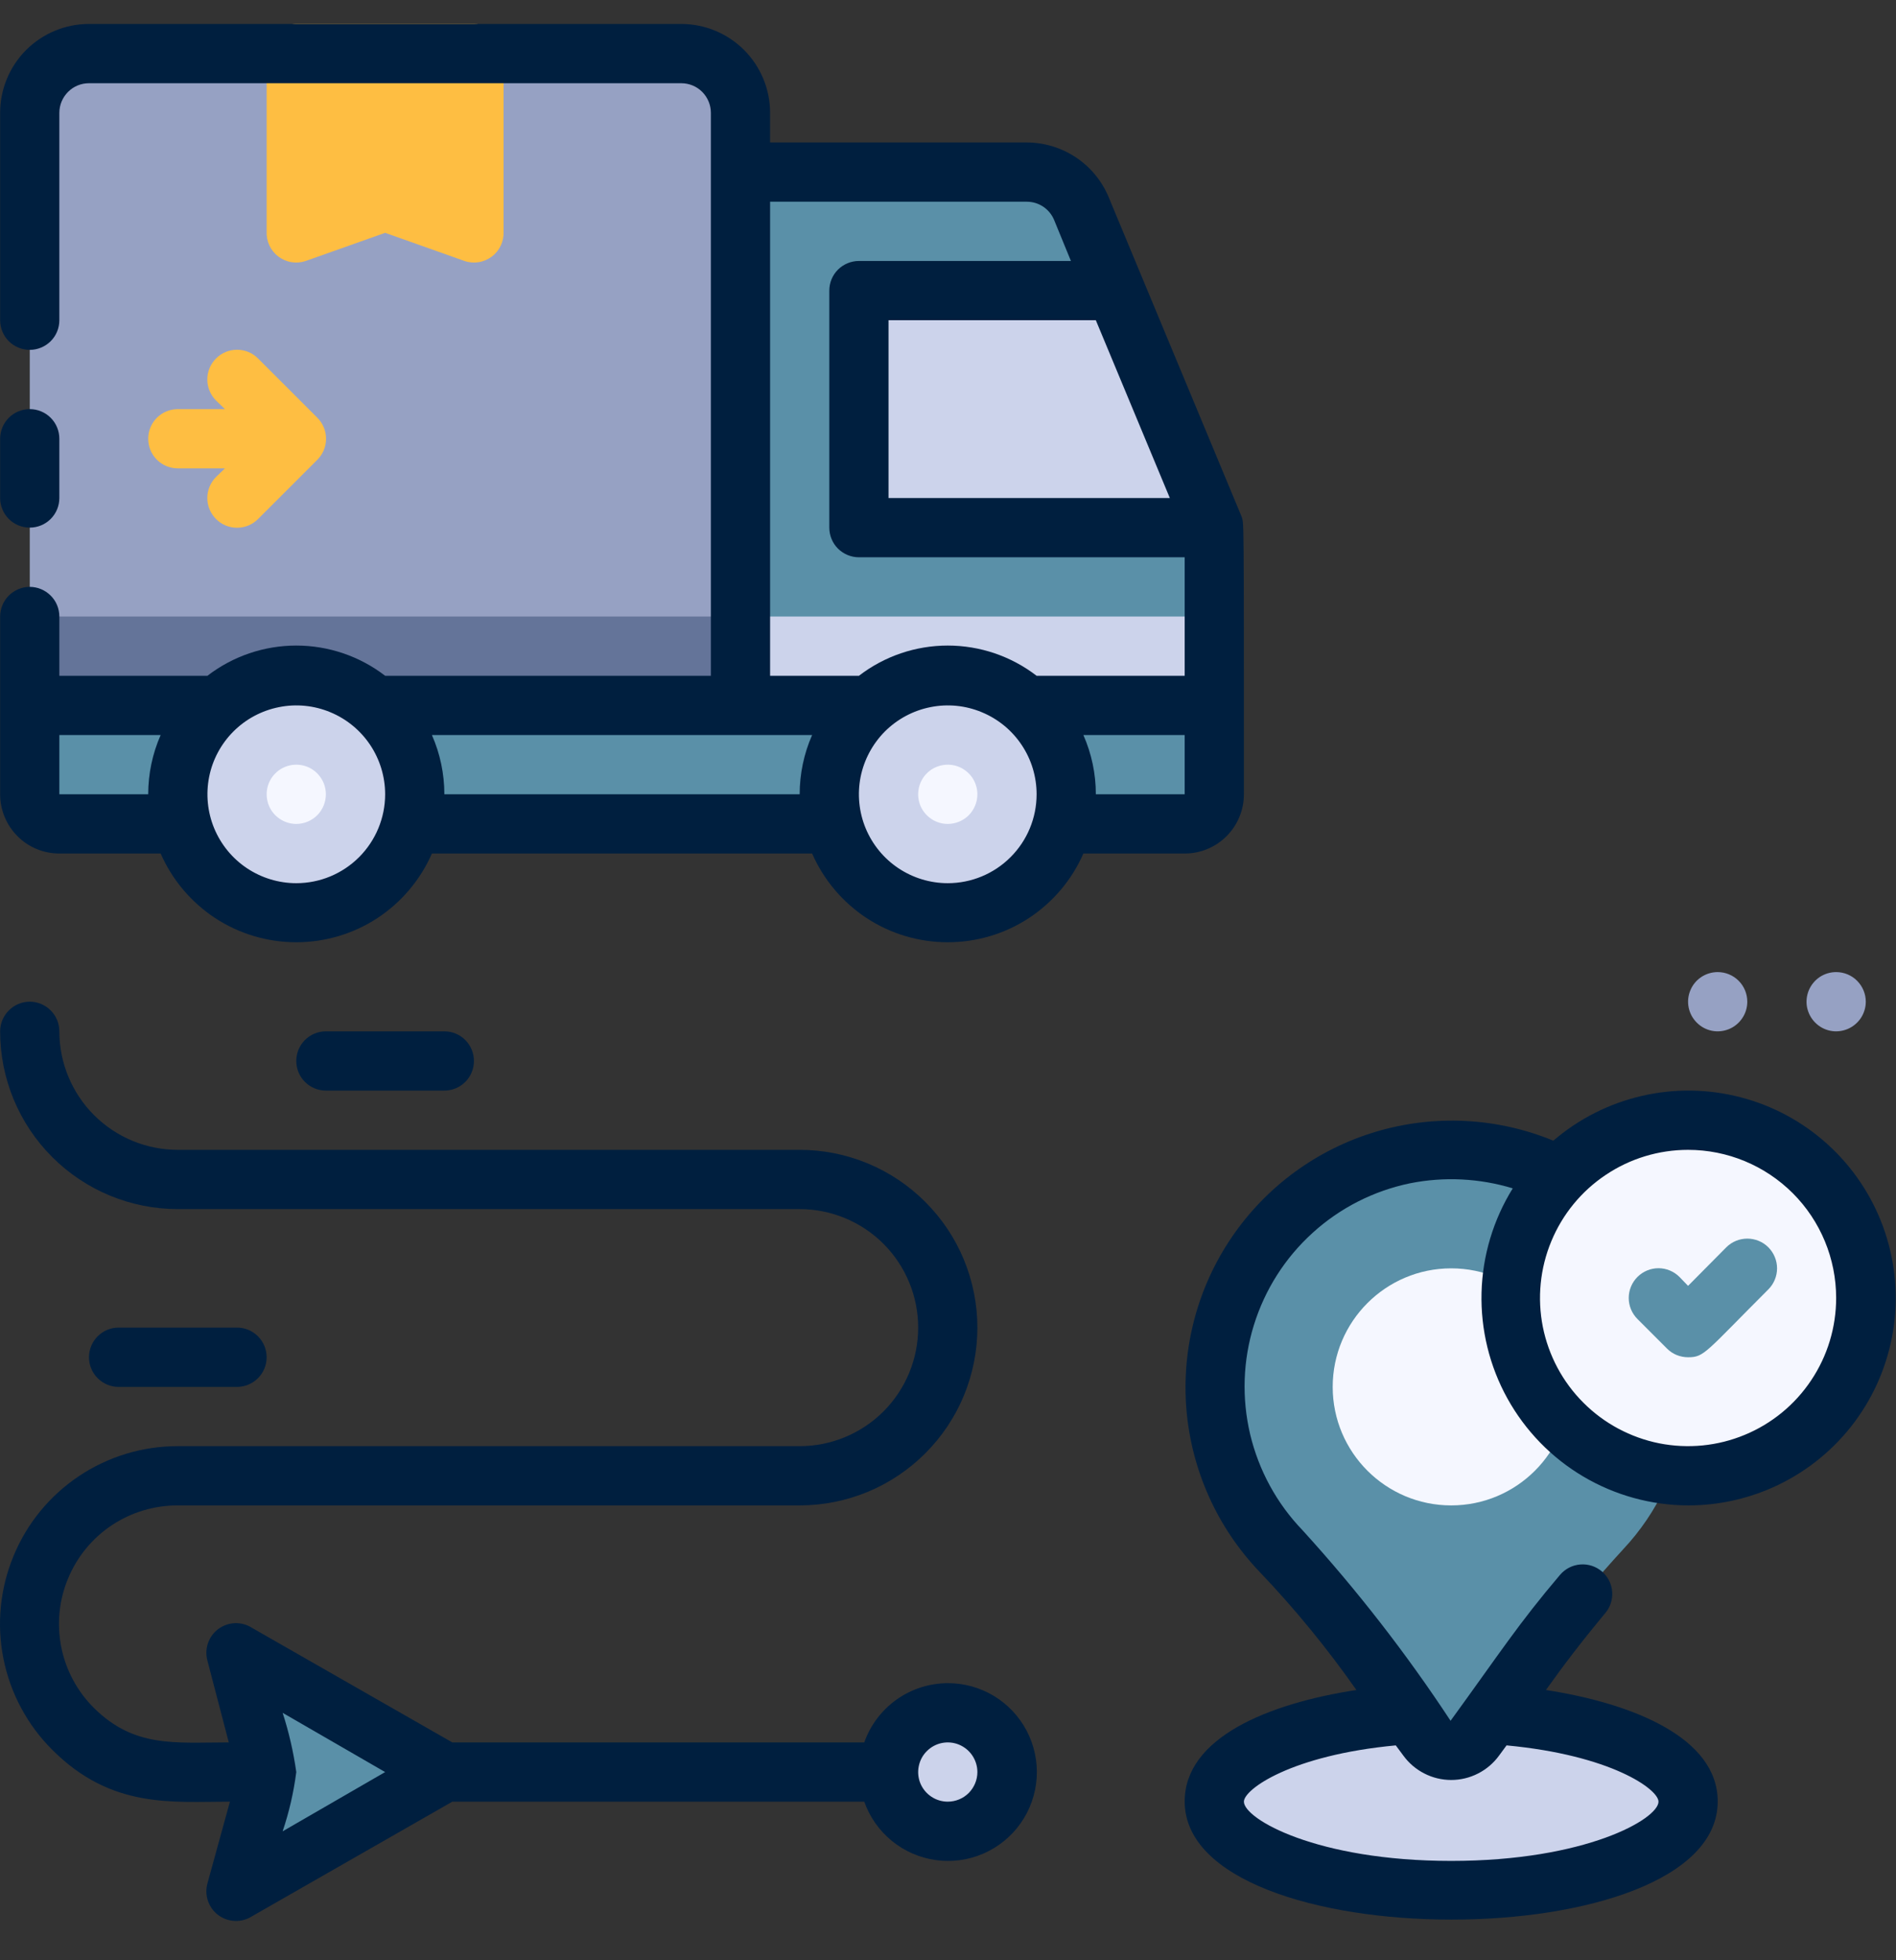 <svg width="30" height="31" viewBox="0 0 30 31" fill="none" xmlns="http://www.w3.org/2000/svg">
<rect x="0" y="0" width="30" height="31" fill="#333333" stroke="none"/>
<path d="M0.471 11.155H19.213V12.561C19.213 12.685 19.164 12.805 19.076 12.893C18.988 12.98 18.869 13.03 18.745 13.03H0.939C0.815 13.03 0.696 12.98 0.608 12.893C0.52 12.805 0.471 12.685 0.471 12.561V11.155Z" fill="#5A90A8"/>
<path d="M1.408 0.847H10.779C11.028 0.847 11.266 0.946 11.442 1.122C11.618 1.297 11.716 1.536 11.716 1.784V11.155H0.471V1.784C0.471 1.536 0.57 1.297 0.745 1.122C0.921 0.946 1.159 0.847 1.408 0.847Z" fill="#96A1C3"/>
<path d="M0.471 9.75H11.716V11.156H0.471V9.75Z" fill="#647499"/>
<path d="M7.968 0.847V3.659C7.972 3.735 7.957 3.811 7.925 3.881C7.893 3.95 7.844 4.011 7.783 4.057C7.722 4.103 7.65 4.134 7.575 4.146C7.499 4.158 7.422 4.152 7.349 4.127L6.094 3.682L4.838 4.127C4.765 4.152 4.688 4.158 4.612 4.146C4.537 4.134 4.465 4.103 4.404 4.057C4.343 4.011 4.294 3.95 4.262 3.881C4.23 3.811 4.215 3.735 4.219 3.659V0.847C4.219 0.723 4.269 0.604 4.357 0.516C4.444 0.428 4.564 0.379 4.688 0.379H7.499C7.623 0.379 7.743 0.428 7.831 0.516C7.918 0.604 7.968 0.723 7.968 0.847Z" fill="#FEBE42"/>
<path d="M19.213 8.344V11.155H11.716V2.721H16.247C16.432 2.722 16.612 2.777 16.765 2.879C16.919 2.982 17.038 3.128 17.109 3.298L19.213 8.344Z" fill="#5A90A8"/>
<path d="M11.716 9.75H19.213V11.156H11.716V9.75Z" fill="#CCD3EB"/>
<path d="M19.213 8.344H13.591V4.596H17.653L19.213 8.344Z" fill="#CCD3EB"/>
<path d="M14.996 14.435C16.031 14.435 16.87 13.596 16.87 12.561C16.87 11.526 16.031 10.687 14.996 10.687C13.961 10.687 13.122 11.526 13.122 12.561C13.122 13.596 13.961 14.435 14.996 14.435Z" fill="#CCD3EB"/>
<path d="M14.996 13.03C14.903 13.03 14.813 13.002 14.736 12.951C14.659 12.899 14.599 12.826 14.563 12.741C14.528 12.655 14.519 12.561 14.537 12.47C14.555 12.379 14.599 12.295 14.665 12.23C14.73 12.164 14.814 12.12 14.905 12.102C14.996 12.084 15.09 12.093 15.175 12.128C15.261 12.164 15.334 12.224 15.386 12.301C15.437 12.378 15.465 12.469 15.465 12.561C15.465 12.685 15.415 12.805 15.328 12.893C15.24 12.98 15.12 13.03 14.996 13.03Z" fill="#F5F7FF"/>
<path d="M4.688 14.435C5.723 14.435 6.562 13.596 6.562 12.561C6.562 11.526 5.723 10.687 4.688 10.687C3.653 10.687 2.814 11.526 2.814 12.561C2.814 13.596 3.653 14.435 4.688 14.435Z" fill="#CCD3EB"/>
<path d="M4.688 13.03C4.595 13.03 4.505 13.002 4.428 12.951C4.35 12.899 4.29 12.826 4.255 12.741C4.22 12.655 4.21 12.561 4.228 12.47C4.246 12.379 4.291 12.295 4.357 12.23C4.422 12.164 4.506 12.12 4.596 12.102C4.687 12.084 4.782 12.093 4.867 12.128C4.953 12.164 5.026 12.224 5.077 12.301C5.129 12.378 5.156 12.469 5.156 12.561C5.156 12.685 5.107 12.805 5.019 12.893C4.931 12.98 4.812 13.03 4.688 13.03Z" fill="#F5F7FF"/>
<path d="M5.021 6.606L4.083 5.669C3.995 5.58 3.875 5.531 3.751 5.531C3.626 5.531 3.506 5.58 3.418 5.669C3.33 5.757 3.28 5.877 3.28 6.001C3.28 6.063 3.292 6.124 3.316 6.181C3.34 6.238 3.374 6.29 3.418 6.334L3.559 6.47H2.814C2.689 6.47 2.57 6.519 2.482 6.607C2.394 6.695 2.345 6.814 2.345 6.938C2.345 7.063 2.394 7.182 2.482 7.27C2.57 7.358 2.689 7.407 2.814 7.407H3.559L3.418 7.543C3.374 7.587 3.34 7.638 3.316 7.696C3.292 7.753 3.28 7.814 3.28 7.876C3.28 8 3.33 8.12 3.418 8.208C3.506 8.297 3.626 8.346 3.751 8.346C3.875 8.346 3.995 8.297 4.083 8.208L5.021 7.271C5.064 7.228 5.099 7.176 5.123 7.119C5.147 7.062 5.159 7 5.159 6.938C5.159 6.877 5.147 6.815 5.123 6.758C5.099 6.701 5.064 6.649 5.021 6.606Z" fill="#FEBE42"/>
<path d="M22.962 29.898C25.032 29.898 26.71 29.269 26.71 28.492C26.71 27.716 25.032 27.087 22.962 27.087C20.892 27.087 19.213 27.716 19.213 28.492C19.213 29.269 20.892 29.898 22.962 29.898Z" fill="#CCD3EB"/>
<path d="M22.212 18.259C21.555 18.394 20.947 18.702 20.45 19.152C19.952 19.603 19.585 20.178 19.386 20.818C19.187 21.459 19.163 22.14 19.318 22.793C19.472 23.446 19.798 24.045 20.263 24.528C20.818 25.115 21.33 25.742 21.795 26.403L22.582 27.504C22.626 27.564 22.683 27.613 22.749 27.646C22.815 27.68 22.888 27.698 22.962 27.698C23.036 27.698 23.109 27.68 23.175 27.646C23.241 27.613 23.298 27.564 23.341 27.504C24.042 26.442 24.825 25.438 25.684 24.5C26.228 23.921 26.574 23.183 26.672 22.395C26.77 21.606 26.614 20.806 26.228 20.111C25.841 19.417 25.244 18.863 24.522 18.53C23.8 18.197 22.991 18.102 22.212 18.259Z" fill="#5A90A8"/>
<path d="M22.962 23.807C23.997 23.807 24.836 22.968 24.836 21.933C24.836 20.898 23.997 20.058 22.962 20.058C21.927 20.058 21.087 20.898 21.087 21.933C21.087 22.968 21.927 23.807 22.962 23.807Z" fill="#F5F7FF"/>
<path d="M26.71 23.338C28.263 23.338 29.522 22.079 29.522 20.527C29.522 18.974 28.263 17.715 26.71 17.715C25.158 17.715 23.899 18.974 23.899 20.527C23.899 22.079 25.158 23.338 26.71 23.338Z" fill="#F5F7FF"/>
<path d="M26.71 21.464C26.649 21.464 26.587 21.452 26.53 21.429C26.473 21.406 26.421 21.371 26.378 21.328L25.909 20.859C25.821 20.771 25.771 20.651 25.771 20.527C25.771 20.402 25.821 20.282 25.909 20.194C25.997 20.106 26.117 20.056 26.242 20.056C26.366 20.056 26.486 20.106 26.574 20.194L26.71 20.335L27.315 19.725C27.403 19.637 27.523 19.588 27.647 19.588C27.772 19.588 27.892 19.637 27.98 19.725C28.068 19.814 28.118 19.933 28.118 20.058C28.118 20.183 28.068 20.303 27.98 20.391C26.977 21.393 26.968 21.464 26.71 21.464Z" fill="#5A90A8"/>
<path d="M4.219 28.024L3.751 26.15L7.031 28.024L3.751 29.898L4.219 28.024Z" fill="#5A90A8"/>
<path d="M14.996 28.961C15.514 28.961 15.933 28.541 15.933 28.024C15.933 27.506 15.514 27.087 14.996 27.087C14.479 27.087 14.059 27.506 14.059 28.024C14.059 28.541 14.479 28.961 14.996 28.961Z" fill="#CCD3EB"/>
<path d="M18.745 13.498C18.993 13.498 19.232 13.4 19.407 13.224C19.583 13.048 19.682 12.81 19.682 12.561C19.682 7.993 19.682 8.293 19.644 8.166C13.745 -5.994 22.901 15.977 17.541 3.115C17.434 2.86 17.254 2.642 17.024 2.489C16.794 2.336 16.524 2.254 16.247 2.253H12.185V1.784C12.185 1.412 12.037 1.054 11.773 0.79C11.509 0.527 11.152 0.379 10.779 0.379L1.408 0.379C1.035 0.379 0.678 0.527 0.414 0.79C0.15 1.054 0.002 1.412 0.002 1.784L0.002 5.064C0.002 5.189 0.052 5.308 0.139 5.396C0.227 5.483 0.347 5.533 0.471 5.533C0.595 5.533 0.714 5.483 0.802 5.396C0.89 5.308 0.939 5.189 0.939 5.064V1.784C0.939 1.66 0.989 1.541 1.077 1.453C1.164 1.365 1.284 1.316 1.408 1.316H10.779C10.903 1.316 11.023 1.365 11.111 1.453C11.198 1.541 11.248 1.66 11.248 1.784V10.687H6.094C5.691 10.377 5.196 10.209 4.688 10.209C4.179 10.209 3.685 10.377 3.282 10.687H0.939V9.75C0.939 9.626 0.89 9.506 0.802 9.419C0.714 9.331 0.595 9.281 0.471 9.281C0.347 9.281 0.227 9.331 0.139 9.419C0.052 9.506 0.002 9.626 0.002 9.75L0.002 12.561C0.002 12.81 0.101 13.048 0.277 13.224C0.452 13.4 0.691 13.498 0.939 13.498H2.542C2.725 13.915 3.025 14.27 3.406 14.52C3.787 14.769 4.233 14.901 4.688 14.901C5.143 14.901 5.589 14.769 5.97 14.52C6.351 14.27 6.651 13.915 6.834 13.498H12.85C13.033 13.915 13.333 14.27 13.714 14.52C14.095 14.769 14.541 14.901 14.996 14.901C15.452 14.901 15.897 14.769 16.278 14.52C16.659 14.27 16.96 13.915 17.142 13.498H18.745ZM17.339 12.561C17.34 12.239 17.272 11.919 17.142 11.624H18.745V12.561H17.339ZM18.51 7.876H14.059V5.064H17.339L18.51 7.876ZM16.247 3.19C16.339 3.19 16.429 3.217 16.506 3.268C16.582 3.319 16.642 3.391 16.678 3.476L16.945 4.127H13.591C13.466 4.127 13.347 4.177 13.259 4.264C13.171 4.352 13.122 4.471 13.122 4.596V8.344C13.122 8.468 13.171 8.588 13.259 8.676C13.347 8.763 13.466 8.813 13.591 8.813H18.745V10.687H16.402C15.999 10.377 15.505 10.209 14.996 10.209C14.488 10.209 13.993 10.377 13.591 10.687H12.185V3.19H16.247ZM0.939 12.561V11.624H2.542C2.412 11.919 2.345 12.239 2.345 12.561H0.939ZM4.688 13.967C4.41 13.967 4.138 13.884 3.907 13.73C3.676 13.576 3.496 13.356 3.389 13.099C3.283 12.842 3.255 12.56 3.309 12.287C3.363 12.014 3.497 11.764 3.694 11.567C3.89 11.371 4.141 11.237 4.414 11.183C4.686 11.128 4.969 11.156 5.226 11.263C5.483 11.369 5.702 11.549 5.857 11.78C6.011 12.011 6.094 12.283 6.094 12.561C6.094 12.934 5.945 13.292 5.682 13.555C5.418 13.819 5.061 13.967 4.688 13.967ZM7.031 12.561C7.031 12.239 6.964 11.919 6.834 11.624H12.85C12.72 11.919 12.653 12.239 12.653 12.561H7.031ZM14.996 13.967C14.718 13.967 14.446 13.884 14.215 13.73C13.984 13.576 13.804 13.356 13.697 13.099C13.591 12.842 13.563 12.56 13.617 12.287C13.672 12.014 13.806 11.764 14.002 11.567C14.199 11.371 14.449 11.237 14.722 11.183C14.995 11.128 15.277 11.156 15.534 11.263C15.791 11.369 16.011 11.549 16.165 11.78C16.32 12.011 16.402 12.283 16.402 12.561C16.402 12.934 16.254 13.292 15.99 13.555C15.727 13.819 15.369 13.967 14.996 13.967Z" fill="#001F3F"/>
<path d="M0.471 8.344C0.595 8.344 0.714 8.295 0.802 8.207C0.89 8.119 0.939 8 0.939 7.876V6.939C0.939 6.814 0.89 6.695 0.802 6.607C0.714 6.519 0.595 6.47 0.471 6.47C0.347 6.47 0.227 6.519 0.139 6.607C0.052 6.695 0.002 6.814 0.002 6.939L0.002 7.876C0.002 8 0.052 8.119 0.139 8.207C0.227 8.295 0.347 8.344 0.471 8.344Z" fill="#001F3F"/>
<path d="M26.71 23.807C27.239 23.808 27.761 23.68 28.23 23.436C28.699 23.192 29.103 22.837 29.405 22.404C29.708 21.97 29.901 21.469 29.969 20.944C30.036 20.419 29.975 19.886 29.792 19.39C29.608 18.893 29.308 18.449 28.915 18.094C28.523 17.739 28.05 17.484 27.538 17.352C27.026 17.219 26.489 17.212 25.974 17.332C25.459 17.451 24.98 17.694 24.578 18.039C23.684 17.671 22.692 17.622 21.766 17.899C20.84 18.176 20.038 18.763 19.493 19.561C18.948 20.359 18.694 21.32 18.772 22.283C18.851 23.246 19.258 24.153 19.925 24.852C20.484 25.437 20.997 26.064 21.462 26.726C20.057 26.941 18.745 27.485 18.745 28.488C18.745 30.976 27.179 30.985 27.179 28.488C27.179 27.485 25.848 26.941 24.461 26.726C24.742 26.332 25.009 25.981 25.398 25.512C25.479 25.418 25.519 25.295 25.509 25.171C25.5 25.047 25.441 24.932 25.347 24.852C25.252 24.771 25.13 24.731 25.006 24.741C24.882 24.75 24.767 24.809 24.686 24.903C24.021 25.686 23.749 26.117 22.952 27.213C22.252 26.149 21.468 25.142 20.61 24.2C20.203 23.778 19.917 23.253 19.781 22.683C19.646 22.112 19.666 21.515 19.84 20.955C20.014 20.394 20.334 19.891 20.769 19.497C21.203 19.102 21.736 18.832 22.31 18.713C22.851 18.605 23.409 18.633 23.936 18.793C23.628 19.289 23.457 19.858 23.442 20.442C23.427 21.026 23.568 21.604 23.851 22.115C24.134 22.626 24.548 23.052 25.05 23.349C25.553 23.647 26.126 23.805 26.71 23.807ZM23.721 27.761L23.838 27.602C25.492 27.757 26.242 28.296 26.242 28.492C26.242 28.764 25.094 29.429 22.962 29.429C20.83 29.429 19.682 28.764 19.682 28.492C19.682 28.296 20.431 27.757 22.085 27.602L22.203 27.761C22.29 27.881 22.404 27.979 22.536 28.046C22.668 28.114 22.814 28.149 22.962 28.149C23.11 28.149 23.256 28.114 23.388 28.046C23.52 27.979 23.634 27.881 23.721 27.761ZM29.053 20.527C29.053 20.99 28.916 21.443 28.658 21.828C28.401 22.214 28.035 22.514 27.607 22.691C27.179 22.869 26.708 22.915 26.253 22.825C25.799 22.734 25.381 22.511 25.054 22.183C24.726 21.856 24.503 21.438 24.412 20.984C24.322 20.529 24.368 20.058 24.546 19.63C24.723 19.202 25.023 18.836 25.409 18.579C25.794 18.321 26.247 18.184 26.71 18.184C27.332 18.184 27.927 18.431 28.367 18.87C28.806 19.309 29.053 19.905 29.053 20.527Z" fill="#001F3F"/>
<path d="M7.031 17.247C7.155 17.247 7.274 17.198 7.362 17.11C7.45 17.022 7.499 16.903 7.499 16.778C7.499 16.654 7.45 16.535 7.362 16.447C7.274 16.359 7.155 16.31 7.031 16.31H5.156C5.032 16.31 4.913 16.359 4.825 16.447C4.737 16.535 4.688 16.654 4.688 16.778C4.688 16.903 4.737 17.022 4.825 17.11C4.913 17.198 5.032 17.247 5.156 17.247H7.031Z" fill="#001F3F"/>
<path d="M3.751 21.933C3.875 21.933 3.994 21.883 4.082 21.795C4.17 21.707 4.219 21.588 4.219 21.464C4.219 21.34 4.17 21.221 4.082 21.133C3.994 21.045 3.875 20.995 3.751 20.995H1.876C1.752 20.995 1.633 21.045 1.545 21.133C1.457 21.221 1.408 21.34 1.408 21.464C1.408 21.588 1.457 21.707 1.545 21.795C1.633 21.883 1.752 21.933 1.876 21.933H3.751Z" fill="#001F3F"/>
<path d="M14.996 26.618C14.706 26.619 14.424 26.709 14.187 26.877C13.95 27.045 13.772 27.282 13.675 27.555H7.157L3.985 25.742C3.905 25.691 3.812 25.666 3.717 25.669C3.623 25.673 3.531 25.705 3.455 25.761C3.379 25.817 3.322 25.895 3.291 25.985C3.26 26.074 3.257 26.171 3.282 26.262L3.62 27.555C2.767 27.555 2.13 27.644 1.488 27.012C1.224 26.75 1.043 26.415 0.97 26.051C0.897 25.686 0.933 25.308 1.076 24.965C1.218 24.621 1.459 24.327 1.768 24.121C2.078 23.915 2.442 23.806 2.814 23.807H12.653C13.023 23.807 13.388 23.734 13.729 23.593C14.07 23.452 14.38 23.244 14.641 22.983C14.902 22.722 15.11 22.412 15.251 22.071C15.392 21.73 15.465 21.365 15.465 20.995C15.465 20.626 15.392 20.261 15.251 19.92C15.11 19.578 14.902 19.269 14.641 19.008C14.38 18.747 14.07 18.539 13.729 18.398C13.388 18.257 13.023 18.184 12.653 18.184H2.814C2.317 18.184 1.84 17.987 1.488 17.635C1.137 17.284 0.939 16.807 0.939 16.31C0.939 16.186 0.89 16.066 0.802 15.979C0.714 15.891 0.595 15.841 0.471 15.841C0.347 15.841 0.227 15.891 0.14 15.979C0.052 16.066 0.002 16.186 0.002 16.31C0.002 17.055 0.298 17.771 0.826 18.298C1.353 18.825 2.068 19.121 2.814 19.121H12.653C13.15 19.121 13.627 19.319 13.979 19.67C14.33 20.022 14.528 20.498 14.528 20.995C14.528 21.493 14.33 21.969 13.979 22.321C13.627 22.672 13.15 22.87 12.653 22.87H2.814C2.257 22.869 1.713 23.034 1.25 23.343C0.787 23.652 0.426 24.092 0.214 24.607C0.001 25.121 -0.055 25.687 0.055 26.233C0.164 26.778 0.433 27.28 0.827 27.672C1.764 28.61 2.729 28.492 3.638 28.492L3.282 29.786C3.257 29.877 3.26 29.974 3.291 30.063C3.322 30.153 3.379 30.231 3.455 30.287C3.531 30.343 3.623 30.375 3.717 30.378C3.812 30.382 3.905 30.357 3.985 30.306L7.157 28.492H13.675C13.761 28.736 13.912 28.95 14.112 29.113C14.312 29.276 14.553 29.381 14.808 29.416C15.063 29.452 15.324 29.416 15.56 29.313C15.797 29.21 16 29.045 16.149 28.834C16.298 28.623 16.385 28.375 16.403 28.118C16.42 27.861 16.366 27.604 16.247 27.375C16.128 27.146 15.948 26.955 15.728 26.821C15.507 26.688 15.254 26.617 14.996 26.618ZM4.472 28.961C4.575 28.656 4.647 28.343 4.688 28.024C4.643 27.706 4.571 27.392 4.472 27.087L6.094 28.024L4.472 28.961ZM14.996 28.492C14.904 28.492 14.813 28.465 14.736 28.413C14.659 28.362 14.599 28.289 14.563 28.203C14.528 28.118 14.519 28.023 14.537 27.933C14.555 27.842 14.599 27.758 14.665 27.693C14.73 27.627 14.814 27.582 14.905 27.564C14.996 27.546 15.09 27.555 15.176 27.591C15.261 27.627 15.334 27.686 15.386 27.764C15.437 27.841 15.465 27.931 15.465 28.024C15.465 28.148 15.415 28.267 15.328 28.355C15.24 28.443 15.12 28.492 14.996 28.492Z" fill="#001F3F"/>
<path d="M29.053 15.373C28.96 15.373 28.87 15.4 28.793 15.451C28.716 15.503 28.656 15.576 28.62 15.662C28.585 15.747 28.575 15.842 28.593 15.932C28.612 16.023 28.656 16.107 28.722 16.172C28.787 16.238 28.871 16.283 28.962 16.301C29.052 16.319 29.147 16.309 29.232 16.274C29.318 16.238 29.391 16.178 29.443 16.101C29.494 16.024 29.522 15.934 29.522 15.841C29.522 15.717 29.472 15.598 29.384 15.51C29.297 15.422 29.177 15.373 29.053 15.373Z" fill="#96A1C3"/>
<path d="M27.179 15.373C27.086 15.373 26.996 15.4 26.919 15.451C26.841 15.503 26.781 15.576 26.746 15.662C26.71 15.747 26.701 15.842 26.719 15.932C26.737 16.023 26.782 16.107 26.848 16.172C26.913 16.238 26.997 16.283 27.087 16.301C27.178 16.319 27.273 16.309 27.358 16.274C27.444 16.238 27.517 16.178 27.568 16.101C27.62 16.024 27.647 15.934 27.647 15.841C27.647 15.717 27.598 15.598 27.51 15.51C27.422 15.422 27.303 15.373 27.179 15.373Z" fill="#96A1C3"/>
</svg>
